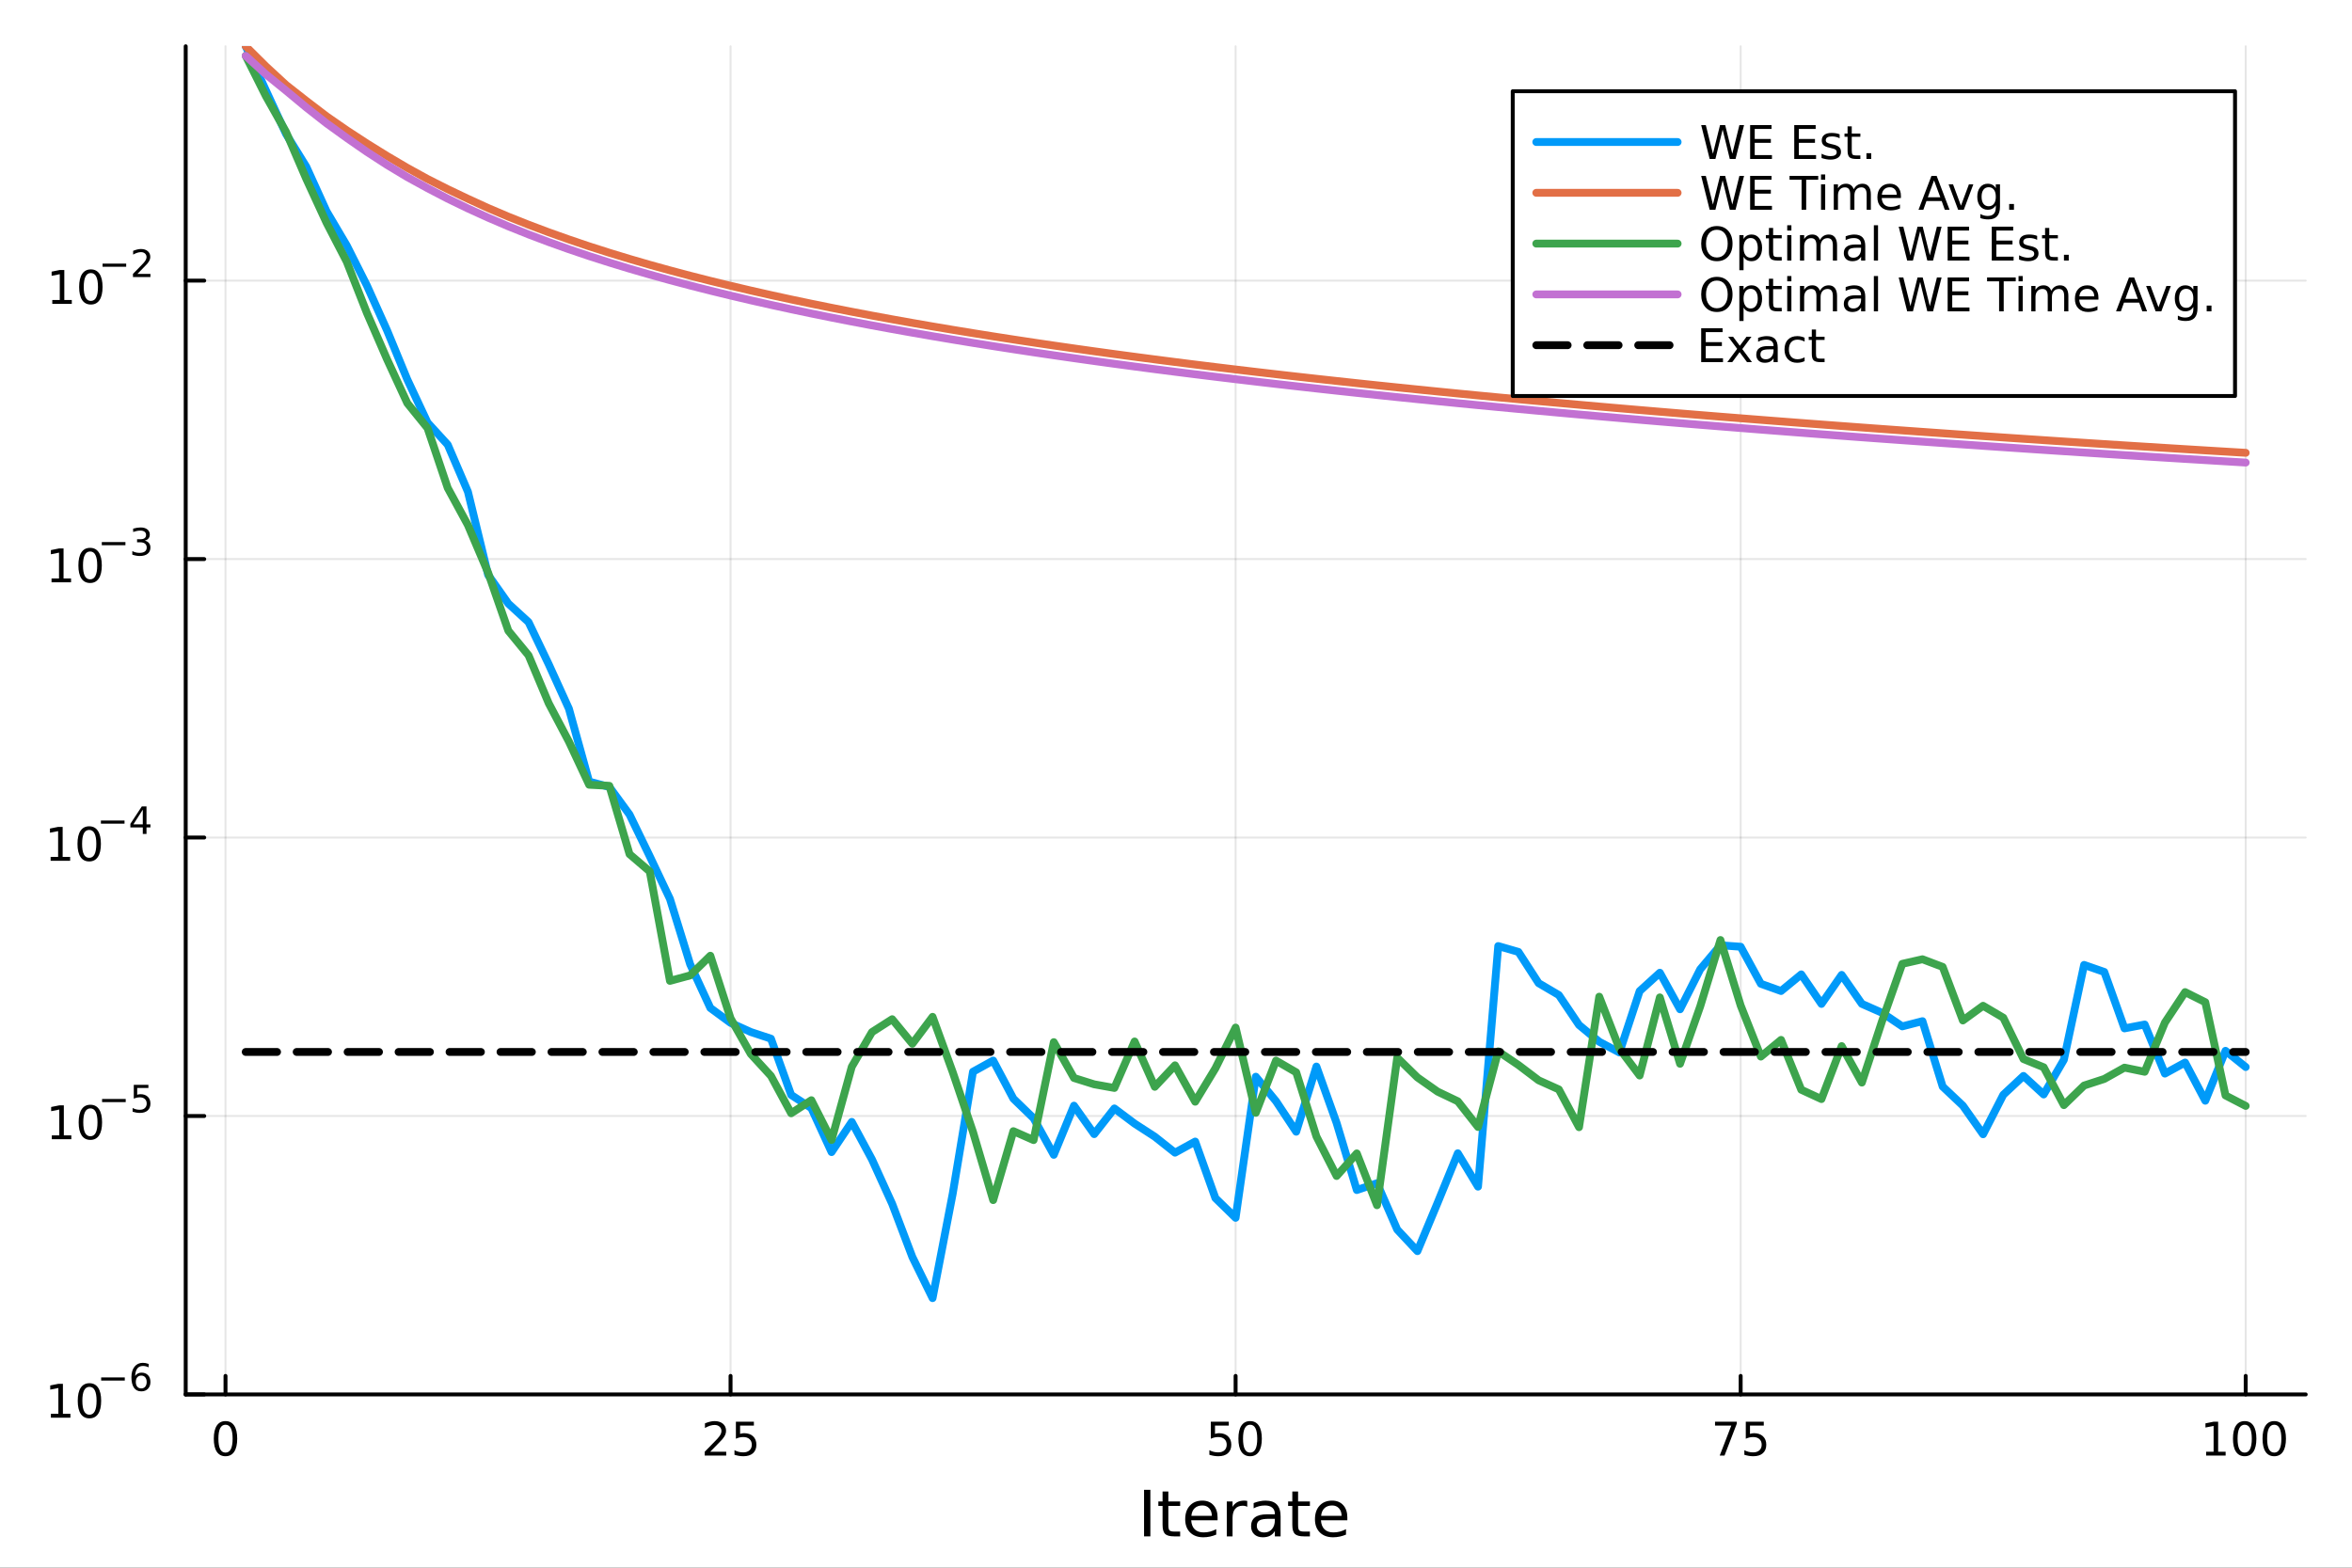 <?xml version="1.0" encoding="utf-8"?>
<svg xmlns="http://www.w3.org/2000/svg" xmlns:xlink="http://www.w3.org/1999/xlink" width="600" height="400" viewBox="0 0 2400 1600">
<rect x="0" y="0" width="2400" height="1600" fill="#333333" stroke="none"/>
<defs>
  <clipPath id="clip140">
    <rect x="0" y="0" width="2400" height="1600"/>
  </clipPath>
</defs>
<path clip-path="url(#clip140)" d="M0 1600 L2400 1600 L2400 0 L0 0  Z" fill="#ffffff" fill-rule="evenodd" fill-opacity="1"/>
<defs>
  <clipPath id="clip141">
    <rect x="480" y="0" width="1681" height="1600"/>
  </clipPath>
</defs>
<path clip-path="url(#clip140)" d="M189.496 1423.18 L2352.76 1423.18 L2352.76 47.244 L189.496 47.244  Z" fill="#ffffff" fill-rule="evenodd" fill-opacity="1"/>
<defs>
  <clipPath id="clip142">
    <rect x="189" y="47" width="2164" height="1377"/>
  </clipPath>
</defs>
<polyline clip-path="url(#clip142)" style="stroke:#000000; stroke-linecap:round; stroke-linejoin:round; stroke-width:2; stroke-opacity:0.1; fill:none" points="230.106,1423.18 230.106,47.244 "/>
<polyline clip-path="url(#clip142)" style="stroke:#000000; stroke-linecap:round; stroke-linejoin:round; stroke-width:2; stroke-opacity:0.1; fill:none" points="745.462,1423.18 745.462,47.244 "/>
<polyline clip-path="url(#clip142)" style="stroke:#000000; stroke-linecap:round; stroke-linejoin:round; stroke-width:2; stroke-opacity:0.1; fill:none" points="1260.82,1423.18 1260.82,47.244 "/>
<polyline clip-path="url(#clip142)" style="stroke:#000000; stroke-linecap:round; stroke-linejoin:round; stroke-width:2; stroke-opacity:0.1; fill:none" points="1776.18,1423.18 1776.18,47.244 "/>
<polyline clip-path="url(#clip142)" style="stroke:#000000; stroke-linecap:round; stroke-linejoin:round; stroke-width:2; stroke-opacity:0.1; fill:none" points="2291.53,1423.18 2291.53,47.244 "/>
<polyline clip-path="url(#clip140)" style="stroke:#000000; stroke-linecap:round; stroke-linejoin:round; stroke-width:4; stroke-opacity:1; fill:none" points="189.496,1423.18 2352.76,1423.18 "/>
<polyline clip-path="url(#clip140)" style="stroke:#000000; stroke-linecap:round; stroke-linejoin:round; stroke-width:4; stroke-opacity:1; fill:none" points="230.106,1423.18 230.106,1404.28 "/>
<polyline clip-path="url(#clip140)" style="stroke:#000000; stroke-linecap:round; stroke-linejoin:round; stroke-width:4; stroke-opacity:1; fill:none" points="745.462,1423.18 745.462,1404.28 "/>
<polyline clip-path="url(#clip140)" style="stroke:#000000; stroke-linecap:round; stroke-linejoin:round; stroke-width:4; stroke-opacity:1; fill:none" points="1260.82,1423.18 1260.82,1404.28 "/>
<polyline clip-path="url(#clip140)" style="stroke:#000000; stroke-linecap:round; stroke-linejoin:round; stroke-width:4; stroke-opacity:1; fill:none" points="1776.18,1423.18 1776.18,1404.28 "/>
<polyline clip-path="url(#clip140)" style="stroke:#000000; stroke-linecap:round; stroke-linejoin:round; stroke-width:4; stroke-opacity:1; fill:none" points="2291.53,1423.18 2291.53,1404.28 "/>
<path clip-path="url(#clip140)" d="M230.106 1454.1 Q226.495 1454.1 224.666 1457.66 Q222.861 1461.2 222.861 1468.33 Q222.861 1475.44 224.666 1479.01 Q226.495 1482.55 230.106 1482.55 Q233.74 1482.55 235.546 1479.01 Q237.374 1475.44 237.374 1468.33 Q237.374 1461.2 235.546 1457.66 Q233.74 1454.1 230.106 1454.1 M230.106 1450.39 Q235.916 1450.39 238.972 1455 Q242.05 1459.58 242.05 1468.33 Q242.05 1477.06 238.972 1481.67 Q235.916 1486.25 230.106 1486.25 Q224.296 1486.25 221.217 1481.67 Q218.162 1477.06 218.162 1468.33 Q218.162 1459.58 221.217 1455 Q224.296 1450.39 230.106 1450.39 Z" fill="#000000" fill-rule="nonzero" fill-opacity="1" /><path clip-path="url(#clip140)" d="M724.733 1481.64 L741.053 1481.64 L741.053 1485.58 L719.108 1485.58 L719.108 1481.64 Q721.77 1478.89 726.354 1474.26 Q730.96 1469.61 732.141 1468.27 Q734.386 1465.74 735.266 1464.01 Q736.168 1462.25 736.168 1460.56 Q736.168 1457.8 734.224 1456.07 Q732.303 1454.33 729.201 1454.33 Q727.002 1454.33 724.548 1455.09 Q722.118 1455.86 719.34 1457.41 L719.34 1452.69 Q722.164 1451.55 724.618 1450.97 Q727.071 1450.39 729.108 1450.39 Q734.479 1450.39 737.673 1453.08 Q740.868 1455.77 740.868 1460.26 Q740.868 1462.39 740.057 1464.31 Q739.27 1466.2 737.164 1468.8 Q736.585 1469.47 733.483 1472.69 Q730.381 1475.88 724.733 1481.64 Z" fill="#000000" fill-rule="nonzero" fill-opacity="1" /><path clip-path="url(#clip140)" d="M750.914 1451.02 L769.27 1451.02 L769.27 1454.96 L755.196 1454.96 L755.196 1463.43 Q756.215 1463.08 757.233 1462.92 Q758.252 1462.73 759.27 1462.73 Q765.057 1462.73 768.437 1465.9 Q771.816 1469.08 771.816 1474.49 Q771.816 1480.07 768.344 1483.17 Q764.872 1486.25 758.553 1486.25 Q756.377 1486.25 754.108 1485.88 Q751.863 1485.51 749.455 1484.77 L749.455 1480.07 Q751.539 1481.2 753.761 1481.76 Q755.983 1482.32 758.46 1482.32 Q762.465 1482.32 764.803 1480.21 Q767.141 1478.1 767.141 1474.49 Q767.141 1470.88 764.803 1468.77 Q762.465 1466.67 758.46 1466.67 Q756.585 1466.67 754.71 1467.08 Q752.858 1467.5 750.914 1468.38 L750.914 1451.02 Z" fill="#000000" fill-rule="nonzero" fill-opacity="1" /><path clip-path="url(#clip140)" d="M1235.52 1451.02 L1253.87 1451.02 L1253.87 1454.96 L1239.8 1454.96 L1239.8 1463.43 Q1240.82 1463.08 1241.84 1462.92 Q1242.86 1462.73 1243.87 1462.73 Q1249.66 1462.73 1253.04 1465.9 Q1256.42 1469.08 1256.42 1474.49 Q1256.42 1480.07 1252.95 1483.17 Q1249.48 1486.25 1243.16 1486.25 Q1240.98 1486.25 1238.71 1485.88 Q1236.47 1485.51 1234.06 1484.77 L1234.06 1480.07 Q1236.14 1481.2 1238.37 1481.76 Q1240.59 1482.32 1243.06 1482.32 Q1247.07 1482.32 1249.41 1480.21 Q1251.74 1478.1 1251.74 1474.49 Q1251.74 1470.88 1249.41 1468.77 Q1247.07 1466.67 1243.06 1466.67 Q1241.19 1466.67 1239.31 1467.08 Q1237.46 1467.5 1235.52 1468.38 L1235.52 1451.02 Z" fill="#000000" fill-rule="nonzero" fill-opacity="1" /><path clip-path="url(#clip140)" d="M1275.63 1454.1 Q1272.02 1454.1 1270.19 1457.66 Q1268.39 1461.2 1268.39 1468.33 Q1268.39 1475.44 1270.19 1479.01 Q1272.02 1482.55 1275.63 1482.55 Q1279.27 1482.55 1281.07 1479.01 Q1282.9 1475.44 1282.9 1468.33 Q1282.9 1461.2 1281.07 1457.66 Q1279.27 1454.1 1275.63 1454.1 M1275.63 1450.39 Q1281.44 1450.39 1284.5 1455 Q1287.58 1459.58 1287.58 1468.33 Q1287.58 1477.06 1284.5 1481.67 Q1281.44 1486.25 1275.63 1486.25 Q1269.82 1486.25 1266.74 1481.67 Q1263.69 1477.06 1263.69 1468.33 Q1263.69 1459.58 1266.74 1455 Q1269.82 1450.39 1275.63 1450.39 Z" fill="#000000" fill-rule="nonzero" fill-opacity="1" /><path clip-path="url(#clip140)" d="M1750.03 1451.02 L1772.25 1451.02 L1772.25 1453.01 L1759.71 1485.58 L1754.82 1485.58 L1766.63 1454.96 L1750.03 1454.96 L1750.03 1451.02 Z" fill="#000000" fill-rule="nonzero" fill-opacity="1" /><path clip-path="url(#clip140)" d="M1781.42 1451.02 L1799.77 1451.02 L1799.77 1454.96 L1785.7 1454.96 L1785.7 1463.43 Q1786.72 1463.08 1787.74 1462.92 Q1788.76 1462.73 1789.77 1462.73 Q1795.56 1462.73 1798.94 1465.9 Q1802.32 1469.08 1802.32 1474.49 Q1802.32 1480.07 1798.85 1483.17 Q1795.38 1486.25 1789.06 1486.25 Q1786.88 1486.25 1784.61 1485.88 Q1782.37 1485.51 1779.96 1484.77 L1779.96 1480.07 Q1782.04 1481.2 1784.27 1481.76 Q1786.49 1482.32 1788.96 1482.32 Q1792.97 1482.32 1795.31 1480.21 Q1797.64 1478.1 1797.64 1474.49 Q1797.64 1470.88 1795.31 1468.77 Q1792.97 1466.67 1788.96 1466.67 Q1787.09 1466.67 1785.21 1467.08 Q1783.36 1467.5 1781.42 1468.38 L1781.42 1451.02 Z" fill="#000000" fill-rule="nonzero" fill-opacity="1" /><path clip-path="url(#clip140)" d="M2251.14 1481.64 L2258.78 1481.64 L2258.78 1455.28 L2250.47 1456.95 L2250.47 1452.69 L2258.73 1451.02 L2263.41 1451.02 L2263.41 1481.64 L2271.05 1481.64 L2271.05 1485.58 L2251.14 1485.58 L2251.14 1481.64 Z" fill="#000000" fill-rule="nonzero" fill-opacity="1" /><path clip-path="url(#clip140)" d="M2290.49 1454.1 Q2286.88 1454.1 2285.05 1457.66 Q2283.24 1461.2 2283.24 1468.33 Q2283.24 1475.44 2285.05 1479.01 Q2286.88 1482.55 2290.49 1482.55 Q2294.12 1482.55 2295.93 1479.01 Q2297.76 1475.44 2297.76 1468.33 Q2297.76 1461.2 2295.93 1457.66 Q2294.12 1454.1 2290.49 1454.1 M2290.49 1450.39 Q2296.3 1450.39 2299.36 1455 Q2302.43 1459.58 2302.43 1468.33 Q2302.43 1477.06 2299.36 1481.67 Q2296.3 1486.25 2290.49 1486.25 Q2284.68 1486.25 2281.6 1481.67 Q2278.55 1477.06 2278.55 1468.33 Q2278.55 1459.58 2281.6 1455 Q2284.68 1450.39 2290.49 1450.39 Z" fill="#000000" fill-rule="nonzero" fill-opacity="1" /><path clip-path="url(#clip140)" d="M2320.65 1454.1 Q2317.04 1454.1 2315.21 1457.66 Q2313.41 1461.2 2313.41 1468.33 Q2313.41 1475.44 2315.21 1479.01 Q2317.04 1482.55 2320.65 1482.55 Q2324.29 1482.55 2326.09 1479.01 Q2327.92 1475.44 2327.92 1468.33 Q2327.92 1461.2 2326.09 1457.66 Q2324.29 1454.1 2320.65 1454.1 M2320.65 1450.39 Q2326.46 1450.39 2329.52 1455 Q2332.6 1459.58 2332.6 1468.33 Q2332.6 1477.06 2329.52 1481.67 Q2326.46 1486.25 2320.65 1486.25 Q2314.84 1486.25 2311.76 1481.67 Q2308.71 1477.06 2308.71 1468.33 Q2308.71 1459.58 2311.76 1455 Q2314.84 1450.39 2320.65 1450.39 Z" fill="#000000" fill-rule="nonzero" fill-opacity="1" /><path clip-path="url(#clip140)" d="M1167.41 1520.52 L1173.84 1520.52 L1173.84 1568.04 L1167.41 1568.04 L1167.41 1520.52 Z" fill="#000000" fill-rule="nonzero" fill-opacity="1" /><path clip-path="url(#clip140)" d="M1192.18 1522.27 L1192.18 1532.4 L1204.24 1532.4 L1204.24 1536.95 L1192.18 1536.95 L1192.18 1556.3 Q1192.18 1560.66 1193.35 1561.9 Q1194.56 1563.14 1198.22 1563.14 L1204.24 1563.14 L1204.24 1568.04 L1198.22 1568.04 Q1191.44 1568.04 1188.87 1565.53 Q1186.29 1562.98 1186.29 1556.3 L1186.29 1536.95 L1181.99 1536.95 L1181.99 1532.4 L1186.29 1532.4 L1186.29 1522.27 L1192.18 1522.27 Z" fill="#000000" fill-rule="nonzero" fill-opacity="1" /><path clip-path="url(#clip140)" d="M1242.43 1548.76 L1242.43 1551.62 L1215.51 1551.62 Q1215.89 1557.67 1219.13 1560.85 Q1222.41 1564 1228.24 1564 Q1231.61 1564 1234.76 1563.17 Q1237.94 1562.35 1241.06 1560.69 L1241.06 1566.23 Q1237.91 1567.57 1234.6 1568.27 Q1231.29 1568.97 1227.89 1568.97 Q1219.36 1568.97 1214.36 1564 Q1209.39 1559.04 1209.39 1550.57 Q1209.39 1541.82 1214.11 1536.69 Q1218.85 1531.54 1226.87 1531.54 Q1234.06 1531.54 1238.23 1536.18 Q1242.43 1540.8 1242.43 1548.76 M1236.58 1547.04 Q1236.51 1542.23 1233.87 1539.37 Q1231.26 1536.5 1226.93 1536.5 Q1222.03 1536.5 1219.07 1539.27 Q1216.14 1542.04 1215.7 1547.07 L1236.58 1547.04 Z" fill="#000000" fill-rule="nonzero" fill-opacity="1" /><path clip-path="url(#clip140)" d="M1272.7 1537.87 Q1271.71 1537.3 1270.54 1537.04 Q1269.39 1536.76 1267.99 1536.76 Q1263.03 1536.76 1260.35 1540 Q1257.71 1543.22 1257.71 1549.27 L1257.71 1568.04 L1251.82 1568.04 L1251.82 1532.4 L1257.71 1532.4 L1257.71 1537.93 Q1259.56 1534.69 1262.52 1533.13 Q1265.48 1531.54 1269.71 1531.54 Q1270.31 1531.54 1271.05 1531.63 Q1271.78 1531.7 1272.67 1531.85 L1272.7 1537.87 Z" fill="#000000" fill-rule="nonzero" fill-opacity="1" /><path clip-path="url(#clip140)" d="M1295.05 1550.12 Q1287.95 1550.12 1285.21 1551.75 Q1282.47 1553.37 1282.47 1557.29 Q1282.47 1560.4 1284.51 1562.25 Q1286.58 1564.07 1290.11 1564.07 Q1294.98 1564.07 1297.91 1560.63 Q1300.87 1557.16 1300.87 1551.43 L1300.87 1550.12 L1295.05 1550.12 M1306.73 1547.71 L1306.73 1568.04 L1300.87 1568.04 L1300.87 1562.63 Q1298.86 1565.88 1295.87 1567.44 Q1292.88 1568.97 1288.55 1568.97 Q1283.08 1568.97 1279.83 1565.91 Q1276.62 1562.82 1276.62 1557.67 Q1276.62 1551.65 1280.63 1548.6 Q1284.67 1545.54 1292.66 1545.54 L1300.87 1545.54 L1300.87 1544.97 Q1300.87 1540.93 1298.2 1538.73 Q1295.55 1536.5 1290.75 1536.5 Q1287.69 1536.5 1284.8 1537.23 Q1281.9 1537.97 1279.23 1539.43 L1279.23 1534.02 Q1282.44 1532.78 1285.46 1532.17 Q1288.49 1531.54 1291.35 1531.54 Q1299.09 1531.54 1302.91 1535.55 Q1306.73 1539.56 1306.73 1547.71 Z" fill="#000000" fill-rule="nonzero" fill-opacity="1" /><path clip-path="url(#clip140)" d="M1324.58 1522.27 L1324.58 1532.4 L1336.64 1532.4 L1336.64 1536.95 L1324.58 1536.95 L1324.58 1556.3 Q1324.58 1560.66 1325.76 1561.9 Q1326.97 1563.14 1330.63 1563.14 L1336.64 1563.14 L1336.64 1568.04 L1330.63 1568.04 Q1323.85 1568.04 1321.27 1565.53 Q1318.69 1562.98 1318.69 1556.3 L1318.69 1536.95 L1314.4 1536.95 L1314.4 1532.4 L1318.69 1532.4 L1318.69 1522.27 L1324.58 1522.27 Z" fill="#000000" fill-rule="nonzero" fill-opacity="1" /><path clip-path="url(#clip140)" d="M1374.84 1548.76 L1374.84 1551.62 L1347.91 1551.62 Q1348.29 1557.67 1351.54 1560.85 Q1354.82 1564 1360.64 1564 Q1364.02 1564 1367.17 1563.17 Q1370.35 1562.35 1373.47 1560.69 L1373.47 1566.23 Q1370.32 1567.57 1367.01 1568.27 Q1363.7 1568.97 1360.29 1568.97 Q1351.76 1568.97 1346.77 1564 Q1341.8 1559.04 1341.8 1550.57 Q1341.8 1541.82 1346.51 1536.69 Q1351.25 1531.54 1359.28 1531.54 Q1366.47 1531.54 1370.64 1536.18 Q1374.84 1540.8 1374.84 1548.76 M1368.98 1547.04 Q1368.92 1542.23 1366.28 1539.37 Q1363.67 1536.5 1359.34 1536.5 Q1354.44 1536.5 1351.48 1539.27 Q1348.55 1542.04 1348.1 1547.07 L1368.98 1547.04 Z" fill="#000000" fill-rule="nonzero" fill-opacity="1" /><polyline clip-path="url(#clip142)" style="stroke:#000000; stroke-linecap:round; stroke-linejoin:round; stroke-width:2; stroke-opacity:0.1; fill:none" points="189.496,1423.18 2352.76,1423.18 "/>
<polyline clip-path="url(#clip142)" style="stroke:#000000; stroke-linecap:round; stroke-linejoin:round; stroke-width:2; stroke-opacity:0.1; fill:none" points="189.496,1138.99 2352.76,1138.99 "/>
<polyline clip-path="url(#clip142)" style="stroke:#000000; stroke-linecap:round; stroke-linejoin:round; stroke-width:2; stroke-opacity:0.1; fill:none" points="189.496,854.795 2352.76,854.795 "/>
<polyline clip-path="url(#clip142)" style="stroke:#000000; stroke-linecap:round; stroke-linejoin:round; stroke-width:2; stroke-opacity:0.1; fill:none" points="189.496,570.602 2352.76,570.602 "/>
<polyline clip-path="url(#clip142)" style="stroke:#000000; stroke-linecap:round; stroke-linejoin:round; stroke-width:2; stroke-opacity:0.1; fill:none" points="189.496,286.41 2352.76,286.41 "/>
<polyline clip-path="url(#clip140)" style="stroke:#000000; stroke-linecap:round; stroke-linejoin:round; stroke-width:4; stroke-opacity:1; fill:none" points="189.496,1423.18 189.496,47.244 "/>
<polyline clip-path="url(#clip140)" style="stroke:#000000; stroke-linecap:round; stroke-linejoin:round; stroke-width:4; stroke-opacity:1; fill:none" points="189.496,1423.18 208.394,1423.18 "/>
<polyline clip-path="url(#clip140)" style="stroke:#000000; stroke-linecap:round; stroke-linejoin:round; stroke-width:4; stroke-opacity:1; fill:none" points="189.496,1138.99 208.394,1138.99 "/>
<polyline clip-path="url(#clip140)" style="stroke:#000000; stroke-linecap:round; stroke-linejoin:round; stroke-width:4; stroke-opacity:1; fill:none" points="189.496,854.795 208.394,854.795 "/>
<polyline clip-path="url(#clip140)" style="stroke:#000000; stroke-linecap:round; stroke-linejoin:round; stroke-width:4; stroke-opacity:1; fill:none" points="189.496,570.602 208.394,570.602 "/>
<polyline clip-path="url(#clip140)" style="stroke:#000000; stroke-linecap:round; stroke-linejoin:round; stroke-width:4; stroke-opacity:1; fill:none" points="189.496,286.41 208.394,286.41 "/>
<path clip-path="url(#clip140)" d="M51.927 1442.97 L59.566 1442.97 L59.566 1416.61 L51.255 1418.27 L51.255 1414.01 L59.519 1412.35 L64.195 1412.35 L64.195 1442.97 L71.834 1442.97 L71.834 1446.91 L51.927 1446.91 L51.927 1442.97 Z" fill="#000000" fill-rule="nonzero" fill-opacity="1" /><path clip-path="url(#clip140)" d="M91.278 1415.43 Q87.667 1415.43 85.839 1418.99 Q84.033 1422.53 84.033 1429.66 Q84.033 1436.77 85.839 1440.33 Q87.667 1443.88 91.278 1443.88 Q94.913 1443.88 96.718 1440.33 Q98.547 1436.77 98.547 1429.66 Q98.547 1422.53 96.718 1418.99 Q94.913 1415.43 91.278 1415.43 M91.278 1411.72 Q97.088 1411.72 100.144 1416.33 Q103.223 1420.91 103.223 1429.66 Q103.223 1438.39 100.144 1443 Q97.088 1447.58 91.278 1447.58 Q85.468 1447.58 82.389 1443 Q79.334 1438.39 79.334 1429.66 Q79.334 1420.91 82.389 1416.33 Q85.468 1411.72 91.278 1411.72 Z" fill="#000000" fill-rule="nonzero" fill-opacity="1" /><path clip-path="url(#clip140)" d="M103.223 1405.82 L127.334 1405.82 L127.334 1409.02 L103.223 1409.02 L103.223 1405.82 Z" fill="#000000" fill-rule="nonzero" fill-opacity="1" /><path clip-path="url(#clip140)" d="M144.13 1403.94 Q141.572 1403.94 140.067 1405.69 Q138.581 1407.44 138.581 1410.49 Q138.581 1413.52 140.067 1415.28 Q141.572 1417.03 144.13 1417.03 Q146.688 1417.03 148.173 1415.28 Q149.678 1413.52 149.678 1410.49 Q149.678 1407.44 148.173 1405.69 Q146.688 1403.94 144.13 1403.94 M151.672 1392.04 L151.672 1395.5 Q150.242 1394.82 148.775 1394.46 Q147.327 1394.11 145.898 1394.11 Q142.136 1394.11 140.142 1396.65 Q138.168 1399.18 137.885 1404.32 Q138.995 1402.68 140.669 1401.82 Q142.343 1400.93 144.355 1400.93 Q148.587 1400.93 151.032 1403.51 Q153.496 1406.07 153.496 1410.49 Q153.496 1414.81 150.938 1417.43 Q148.38 1420.04 144.13 1420.04 Q139.258 1420.04 136.682 1416.32 Q134.105 1412.58 134.105 1405.49 Q134.105 1398.83 137.265 1394.88 Q140.425 1390.91 145.747 1390.91 Q147.177 1390.91 148.625 1391.19 Q150.092 1391.47 151.672 1392.04 Z" fill="#000000" fill-rule="nonzero" fill-opacity="1" /><path clip-path="url(#clip140)" d="M52.867 1158.78 L60.506 1158.78 L60.506 1132.41 L52.196 1134.08 L52.196 1129.82 L60.46 1128.15 L65.136 1128.15 L65.136 1158.78 L72.774 1158.78 L72.774 1162.71 L52.867 1162.71 L52.867 1158.78 Z" fill="#000000" fill-rule="nonzero" fill-opacity="1" /><path clip-path="url(#clip140)" d="M92.219 1131.23 Q88.608 1131.23 86.779 1134.8 Q84.973 1138.34 84.973 1145.47 Q84.973 1152.58 86.779 1156.14 Q88.608 1159.68 92.219 1159.68 Q95.853 1159.68 97.659 1156.14 Q99.487 1152.58 99.487 1145.47 Q99.487 1138.34 97.659 1134.8 Q95.853 1131.23 92.219 1131.23 M92.219 1127.53 Q98.029 1127.53 101.084 1132.14 Q104.163 1136.72 104.163 1145.47 Q104.163 1154.2 101.084 1158.8 Q98.029 1163.39 92.219 1163.39 Q86.409 1163.39 83.33 1158.8 Q80.274 1154.2 80.274 1145.47 Q80.274 1136.72 83.33 1132.14 Q86.409 1127.53 92.219 1127.53 Z" fill="#000000" fill-rule="nonzero" fill-opacity="1" /><path clip-path="url(#clip140)" d="M104.163 1121.63 L128.275 1121.63 L128.275 1124.83 L104.163 1124.83 L104.163 1121.63 Z" fill="#000000" fill-rule="nonzero" fill-opacity="1" /><path clip-path="url(#clip140)" d="M136.513 1107.22 L151.427 1107.22 L151.427 1110.42 L139.992 1110.42 L139.992 1117.31 Q140.819 1117.02 141.647 1116.89 Q142.475 1116.74 143.302 1116.74 Q148.004 1116.74 150.75 1119.32 Q153.496 1121.89 153.496 1126.3 Q153.496 1130.83 150.675 1133.35 Q147.854 1135.85 142.719 1135.85 Q140.951 1135.85 139.108 1135.55 Q137.284 1135.25 135.328 1134.65 L135.328 1130.83 Q137.02 1131.75 138.826 1132.2 Q140.631 1132.65 142.644 1132.65 Q145.898 1132.65 147.797 1130.94 Q149.697 1129.23 149.697 1126.3 Q149.697 1123.36 147.797 1121.65 Q145.898 1119.94 142.644 1119.94 Q141.12 1119.94 139.597 1120.28 Q138.092 1120.62 136.513 1121.33 L136.513 1107.22 Z" fill="#000000" fill-rule="nonzero" fill-opacity="1" /><path clip-path="url(#clip140)" d="M51.663 874.587 L59.302 874.587 L59.302 848.222 L50.992 849.888 L50.992 845.629 L59.256 843.962 L63.932 843.962 L63.932 874.587 L71.571 874.587 L71.571 878.522 L51.663 878.522 L51.663 874.587 Z" fill="#000000" fill-rule="nonzero" fill-opacity="1" /><path clip-path="url(#clip140)" d="M91.015 847.041 Q87.404 847.041 85.575 850.606 Q83.77 854.148 83.77 861.277 Q83.77 868.384 85.575 871.948 Q87.404 875.49 91.015 875.49 Q94.649 875.49 96.455 871.948 Q98.284 868.384 98.284 861.277 Q98.284 854.148 96.455 850.606 Q94.649 847.041 91.015 847.041 M91.015 843.337 Q96.825 843.337 99.881 847.944 Q102.959 852.527 102.959 861.277 Q102.959 870.004 99.881 874.61 Q96.825 879.194 91.015 879.194 Q85.205 879.194 82.126 874.61 Q79.071 870.004 79.071 861.277 Q79.071 852.527 82.126 847.944 Q85.205 843.337 91.015 843.337 Z" fill="#000000" fill-rule="nonzero" fill-opacity="1" /><path clip-path="url(#clip140)" d="M102.959 837.439 L127.071 837.439 L127.071 840.636 L102.959 840.636 L102.959 837.439 Z" fill="#000000" fill-rule="nonzero" fill-opacity="1" /><path clip-path="url(#clip140)" d="M145.71 826.342 L136.118 841.332 L145.71 841.332 L145.71 826.342 M144.713 823.032 L149.49 823.032 L149.49 841.332 L153.496 841.332 L153.496 844.492 L149.49 844.492 L149.49 851.112 L145.71 851.112 L145.71 844.492 L133.033 844.492 L133.033 840.824 L144.713 823.032 Z" fill="#000000" fill-rule="nonzero" fill-opacity="1" /><path clip-path="url(#clip140)" d="M52.585 590.395 L60.224 590.395 L60.224 564.029 L51.914 565.696 L51.914 561.437 L60.178 559.77 L64.853 559.77 L64.853 590.395 L72.492 590.395 L72.492 594.33 L52.585 594.33 L52.585 590.395 Z" fill="#000000" fill-rule="nonzero" fill-opacity="1" /><path clip-path="url(#clip140)" d="M91.937 562.849 Q88.326 562.849 86.497 566.413 Q84.691 569.955 84.691 577.085 Q84.691 584.191 86.497 587.756 Q88.326 591.298 91.937 591.298 Q95.571 591.298 97.376 587.756 Q99.205 584.191 99.205 577.085 Q99.205 569.955 97.376 566.413 Q95.571 562.849 91.937 562.849 M91.937 559.145 Q97.747 559.145 100.802 563.751 Q103.881 568.335 103.881 577.085 Q103.881 585.811 100.802 590.418 Q97.747 595.001 91.937 595.001 Q86.126 595.001 83.048 590.418 Q79.992 585.811 79.992 577.085 Q79.992 568.335 83.048 563.751 Q86.126 559.145 91.937 559.145 Z" fill="#000000" fill-rule="nonzero" fill-opacity="1" /><path clip-path="url(#clip140)" d="M103.881 553.246 L127.993 553.246 L127.993 556.444 L103.881 556.444 L103.881 553.246 Z" fill="#000000" fill-rule="nonzero" fill-opacity="1" /><path clip-path="url(#clip140)" d="M147.703 551.779 Q150.43 552.362 151.954 554.205 Q153.496 556.049 153.496 558.757 Q153.496 562.913 150.637 565.189 Q147.778 567.465 142.512 567.465 Q140.744 567.465 138.863 567.108 Q137.002 566.769 135.008 566.073 L135.008 562.406 Q136.588 563.327 138.469 563.797 Q140.349 564.268 142.399 564.268 Q145.973 564.268 147.835 562.857 Q149.716 561.446 149.716 558.757 Q149.716 556.274 147.966 554.883 Q146.236 553.472 143.133 553.472 L139.86 553.472 L139.86 550.35 L143.283 550.35 Q146.086 550.35 147.571 549.24 Q149.057 548.112 149.057 546.005 Q149.057 543.842 147.515 542.695 Q145.992 541.529 143.133 541.529 Q141.572 541.529 139.785 541.868 Q137.998 542.206 135.854 542.921 L135.854 539.535 Q138.017 538.934 139.898 538.633 Q141.797 538.332 143.471 538.332 Q147.797 538.332 150.317 540.307 Q152.838 542.263 152.838 545.61 Q152.838 547.942 151.502 549.56 Q150.167 551.159 147.703 551.779 Z" fill="#000000" fill-rule="nonzero" fill-opacity="1" /><path clip-path="url(#clip140)" d="M53.356 306.202 L60.995 306.202 L60.995 279.837 L52.685 281.503 L52.685 277.244 L60.949 275.577 L65.625 275.577 L65.625 306.202 L73.263 306.202 L73.263 310.137 L53.356 310.137 L53.356 306.202 Z" fill="#000000" fill-rule="nonzero" fill-opacity="1" /><path clip-path="url(#clip140)" d="M92.708 278.656 Q89.097 278.656 87.268 282.221 Q85.462 285.763 85.462 292.892 Q85.462 299.999 87.268 303.563 Q89.097 307.105 92.708 307.105 Q96.342 307.105 98.147 303.563 Q99.976 299.999 99.976 292.892 Q99.976 285.763 98.147 282.221 Q96.342 278.656 92.708 278.656 M92.708 274.952 Q98.518 274.952 101.573 279.559 Q104.652 284.142 104.652 292.892 Q104.652 301.619 101.573 306.225 Q98.518 310.809 92.708 310.809 Q86.898 310.809 83.819 306.225 Q80.763 301.619 80.763 292.892 Q80.763 284.142 83.819 279.559 Q86.898 274.952 92.708 274.952 Z" fill="#000000" fill-rule="nonzero" fill-opacity="1" /><path clip-path="url(#clip140)" d="M104.652 269.054 L128.764 269.054 L128.764 272.251 L104.652 272.251 L104.652 269.054 Z" fill="#000000" fill-rule="nonzero" fill-opacity="1" /><path clip-path="url(#clip140)" d="M140.236 279.53 L153.496 279.53 L153.496 282.727 L135.666 282.727 L135.666 279.53 Q137.829 277.292 141.553 273.53 Q145.296 269.75 146.255 268.659 Q148.079 266.609 148.794 265.198 Q149.527 263.769 149.527 262.396 Q149.527 260.158 147.948 258.747 Q146.387 257.337 143.866 257.337 Q142.08 257.337 140.086 257.957 Q138.111 258.578 135.854 259.838 L135.854 256.001 Q138.149 255.08 140.142 254.609 Q142.136 254.139 143.791 254.139 Q148.155 254.139 150.75 256.321 Q153.345 258.503 153.345 262.151 Q153.345 263.882 152.687 265.443 Q152.048 266.985 150.336 269.091 Q149.866 269.637 147.346 272.251 Q144.826 274.847 140.236 279.53 Z" fill="#000000" fill-rule="nonzero" fill-opacity="1" /><polyline clip-path="url(#clip142)" style="stroke:#009af9; stroke-linecap:round; stroke-linejoin:round; stroke-width:8; stroke-opacity:1; fill:none" points="250.72,47.244 271.335,92.321 291.949,136.794 312.563,170.197 333.177,215.604 353.792,250.52 374.406,291.451 395.02,337.329 415.634,387.372 436.249,431.309 456.863,453.857 477.477,501.897 498.091,586.772 518.706,616.047 539.32,634.926 559.934,678.007 580.548,723.387 601.163,797.72 621.777,803.147 642.391,831.368 663.005,873.901 683.62,917.419 704.234,984.15 724.848,1028.75 745.462,1043.92 766.077,1053.26 786.691,1060.09 807.305,1117.5 827.919,1130.96 848.534,1175.84 869.148,1145.04 889.762,1183.34 910.376,1228.65 930.991,1282.94 951.605,1324.89 972.219,1217.96 992.833,1093.83 1013.45,1082.41 1034.06,1121.3 1054.68,1141.27 1075.29,1178.64 1095.9,1128.45 1116.52,1157.51 1137.13,1131.29 1157.75,1146.75 1178.36,1160.1 1198.98,1176.43 1219.59,1165.09 1240.2,1222.79 1260.82,1242.92 1281.43,1098.9 1302.05,1123.87 1322.66,1155.04 1343.28,1088.52 1363.89,1146.13 1384.5,1214.57 1405.12,1207.6 1425.73,1254.91 1446.35,1276.93 1466.96,1227.54 1487.58,1177.05 1508.19,1211.1 1528.8,965.552 1549.42,971.527 1570.03,1003.42 1590.65,1015.56 1611.26,1046.12 1631.88,1063.21 1652.49,1074.19 1673.1,1011.54 1693.72,992.784 1714.33,1030.1 1734.95,989.247 1755.56,964.761 1776.18,966.25 1796.79,1004.05 1817.4,1011.44 1838.02,994.473 1858.63,1024.61 1879.25,994.984 1899.86,1024.55 1920.47,1033.65 1941.09,1047.53 1961.7,1042.22 1982.32,1108.99 2002.93,1128.43 2023.55,1157.65 2044.16,1117.37 2064.77,1098.1 2085.39,1117.02 2106,1081.63 2126.62,984.808 2147.23,991.974 2167.85,1049.58 2188.46,1045.63 2209.07,1095.73 2229.69,1084.43 2250.3,1123.42 2270.92,1072.48 2291.53,1089.02 "/>
<polyline clip-path="url(#clip142)" style="stroke:#e26f46; stroke-linecap:round; stroke-linejoin:round; stroke-width:8; stroke-opacity:1; fill:none" points="250.72,47.244 271.335,67.736 291.949,86.759 312.563,102.936 333.177,118.675 353.792,132.975 374.406,146.431 395.02,159.214 415.634,171.345 436.249,182.691 456.863,193.091 477.477,202.914 498.091,212.335 518.706,221.122 539.32,229.329 559.934,237.078 580.548,244.411 601.163,251.383 621.777,257.978 642.391,264.247 663.005,270.224 683.62,275.935 704.234,281.403 724.848,286.643 745.462,291.671 766.077,296.501 786.691,301.149 807.305,305.632 827.919,309.957 848.534,314.138 869.148,318.18 889.762,322.095 910.376,325.89 930.991,329.573 951.605,333.15 972.219,336.624 992.833,339.998 1013.45,343.282 1034.06,346.482 1054.68,349.601 1075.29,352.645 1095.9,355.614 1116.52,358.514 1137.13,361.346 1157.75,364.115 1178.36,366.823 1198.98,369.473 1219.59,372.068 1240.2,374.61 1260.82,377.101 1281.43,379.538 1302.05,381.929 1322.66,384.276 1343.28,386.575 1363.89,388.835 1384.5,391.056 1405.12,393.237 1425.73,395.382 1446.35,397.49 1466.96,399.562 1487.58,401.598 1508.19,403.602 1528.8,405.556 1549.42,407.48 1570.03,409.378 1590.65,411.249 1611.26,413.094 1631.88,414.913 1652.49,416.706 1673.1,418.467 1693.72,420.201 1714.33,421.915 1734.95,423.6 1755.56,425.258 1776.18,426.894 1796.79,428.514 1817.4,430.113 1838.02,431.689 1858.63,433.248 1879.25,434.784 1899.86,436.304 1920.47,437.807 1941.09,439.292 1961.7,440.759 1982.32,442.213 2002.93,443.651 2023.55,445.073 2044.16,446.478 2064.77,447.865 2085.39,449.238 2106,450.594 2126.62,451.925 2147.23,453.242 2167.85,454.552 2188.46,455.847 2209.07,457.132 2229.69,458.403 2250.3,459.663 2270.92,460.907 2291.53,462.14 "/>
<polyline clip-path="url(#clip142)" style="stroke:#3da44d; stroke-linecap:round; stroke-linejoin:round; stroke-width:8; stroke-opacity:1; fill:none" points="250.72,56.985 271.335,98.14 291.949,134.776 312.563,182.637 333.177,227.276 353.792,267.094 374.406,319.442 395.02,366.886 415.634,411.482 436.249,436.928 456.863,498.018 477.477,535.954 498.091,584.519 518.706,643.739 539.32,668.833 559.934,717.847 580.548,756.933 601.163,800.928 621.777,802.007 642.391,871.765 663.005,889.39 683.62,1001.1 704.234,995.511 724.848,975.419 745.462,1039.3 766.077,1075.64 786.691,1098.11 807.305,1136.23 827.919,1122.88 848.534,1163.52 869.148,1088.76 889.762,1053.38 910.376,1040.2 930.991,1065.29 951.605,1037.79 972.219,1094.39 992.833,1155.2 1013.45,1224.84 1034.06,1154.48 1054.68,1163.59 1075.29,1063.63 1095.9,1100.2 1116.52,1106.66 1137.13,1110.37 1157.75,1062.95 1178.36,1109.21 1198.98,1087.27 1219.59,1124.43 1240.2,1090.37 1260.82,1048.75 1281.43,1135.76 1302.05,1082.46 1322.66,1094.42 1343.28,1159.87 1363.89,1200.24 1384.5,1177.17 1405.12,1230.08 1425.73,1079.45 1446.35,1099.64 1466.96,1114.12 1487.58,1123.99 1508.19,1150.22 1528.8,1073.02 1549.42,1086.97 1570.03,1102.57 1590.65,1111.87 1611.26,1150.43 1631.88,1017.23 1652.49,1070.31 1673.1,1097.69 1693.72,1017.96 1714.33,1085.71 1734.95,1027.03 1755.56,959.385 1776.18,1026.22 1796.79,1078.36 1817.4,1061.33 1838.02,1112.21 1858.63,1121.73 1879.25,1067.65 1899.86,1104.91 1920.47,1042.2 1941.09,983.705 1961.7,979.025 1982.32,986.834 2002.93,1041.51 2023.55,1026.51 2044.16,1038.68 2064.77,1080.87 2085.39,1089.27 2106,1127.9 2126.62,1107.9 2147.23,1101.18 2167.85,1089.63 2188.46,1093.87 2209.07,1043.7 2229.69,1012.55 2250.3,1022.86 2270.92,1118.03 2291.53,1128.72 "/>
<polyline clip-path="url(#clip142)" style="stroke:#c271d2; stroke-linecap:round; stroke-linejoin:round; stroke-width:8; stroke-opacity:1; fill:none" points="250.72,56.985 271.335,75.855 291.949,92.553 312.563,109.671 333.177,125.852 353.792,140.735 374.406,155.018 395.02,168.37 415.634,180.774 436.249,192.069 456.863,202.802 477.477,212.789 498.091,222.163 518.706,230.998 539.32,239.26 559.934,247.055 580.548,254.414 601.163,261.382 621.777,267.969 642.391,274.251 663.005,280.231 683.62,285.955 704.234,291.424 724.848,296.656 745.462,301.681 766.077,306.513 786.691,311.163 807.305,315.646 827.919,319.971 848.534,324.15 869.148,328.189 889.762,332.096 910.376,335.882 930.991,339.556 951.605,343.121 972.219,346.59 992.833,349.967 1013.45,353.256 1034.06,356.457 1054.68,359.577 1075.29,362.614 1095.9,365.581 1116.52,368.478 1137.13,371.308 1157.75,374.072 1178.36,376.777 1198.98,379.423 1219.59,382.015 1240.2,384.552 1260.82,387.034 1281.43,389.472 1302.05,391.86 1322.66,394.203 1343.28,396.505 1363.89,398.767 1384.5,400.986 1405.12,403.168 1425.73,405.306 1446.35,407.408 1466.96,409.476 1487.58,411.509 1508.19,413.511 1528.8,415.477 1549.42,417.412 1570.03,419.318 1590.65,421.195 1611.26,423.046 1631.88,424.86 1652.49,426.652 1673.1,428.42 1693.72,430.156 1714.33,431.873 1734.95,433.562 1755.56,435.218 1776.18,436.86 1796.79,438.486 1817.4,440.089 1838.02,441.675 1858.63,443.241 1879.25,444.783 1899.86,446.309 1920.47,447.811 1941.09,449.288 1961.7,450.745 1982.32,452.187 2002.93,453.618 2023.55,455.031 2044.16,456.429 2064.77,457.815 2085.39,459.186 2106,460.544 2126.62,461.885 2147.23,463.212 2167.85,464.524 2188.46,465.822 2209.07,467.102 2229.69,468.366 2250.3,469.617 2270.92,470.864 2291.53,472.098 "/>
<polyline clip-path="url(#clip142)" style="stroke:#000000; stroke-linecap:round; stroke-linejoin:round; stroke-width:8; stroke-opacity:1; fill:none" stroke-dasharray="32, 20" points="250.72,1073.64 271.335,1073.64 291.949,1073.64 312.563,1073.64 333.177,1073.64 353.792,1073.64 374.406,1073.64 395.02,1073.64 415.634,1073.64 436.249,1073.64 456.863,1073.64 477.477,1073.64 498.091,1073.64 518.706,1073.64 539.32,1073.64 559.934,1073.64 580.548,1073.64 601.163,1073.64 621.777,1073.64 642.391,1073.64 663.005,1073.64 683.62,1073.64 704.234,1073.64 724.848,1073.64 745.462,1073.64 766.077,1073.64 786.691,1073.64 807.305,1073.64 827.919,1073.64 848.534,1073.64 869.148,1073.64 889.762,1073.64 910.376,1073.64 930.991,1073.64 951.605,1073.64 972.219,1073.64 992.833,1073.64 1013.45,1073.64 1034.06,1073.64 1054.68,1073.64 1075.29,1073.64 1095.9,1073.64 1116.52,1073.64 1137.13,1073.64 1157.75,1073.64 1178.36,1073.64 1198.98,1073.64 1219.59,1073.64 1240.2,1073.64 1260.82,1073.64 1281.43,1073.64 1302.05,1073.64 1322.66,1073.64 1343.28,1073.64 1363.89,1073.64 1384.5,1073.64 1405.12,1073.64 1425.73,1073.64 1446.35,1073.64 1466.96,1073.64 1487.58,1073.64 1508.19,1073.64 1528.8,1073.64 1549.42,1073.64 1570.03,1073.64 1590.65,1073.64 1611.26,1073.64 1631.88,1073.64 1652.49,1073.64 1673.1,1073.64 1693.72,1073.64 1714.33,1073.64 1734.95,1073.64 1755.56,1073.64 1776.18,1073.64 1796.79,1073.64 1817.4,1073.64 1838.02,1073.64 1858.63,1073.64 1879.25,1073.64 1899.86,1073.64 1920.47,1073.64 1941.09,1073.64 1961.7,1073.64 1982.32,1073.64 2002.93,1073.64 2023.55,1073.64 2044.16,1073.64 2064.77,1073.64 2085.39,1073.64 2106,1073.64 2126.62,1073.64 2147.23,1073.64 2167.85,1073.64 2188.46,1073.64 2209.07,1073.64 2229.69,1073.64 2250.3,1073.64 2270.92,1073.64 2291.53,1073.64 "/>
<path clip-path="url(#clip140)" d="M1543.61 404.149 L2280.65 404.149 L2280.65 93.109 L1543.61 93.109  Z" fill="#ffffff" fill-rule="evenodd" fill-opacity="1"/>
<polyline clip-path="url(#clip140)" style="stroke:#000000; stroke-linecap:round; stroke-linejoin:round; stroke-width:4; stroke-opacity:1; fill:none" points="1543.61,404.149 2280.65,404.149 2280.65,93.109 1543.61,93.109 1543.61,404.149 "/>
<polyline clip-path="url(#clip140)" style="stroke:#009af9; stroke-linecap:round; stroke-linejoin:round; stroke-width:8; stroke-opacity:1; fill:none" points="1567.64,144.949 1711.86,144.949 "/>
<path clip-path="url(#clip140)" d="M1735.9 127.669 L1740.62 127.669 L1747.89 156.881 L1755.13 127.669 L1760.39 127.669 L1767.66 156.881 L1774.9 127.669 L1779.65 127.669 L1770.97 162.229 L1765.09 162.229 L1757.79 132.229 L1750.43 162.229 L1744.55 162.229 L1735.9 127.669 Z" fill="#000000" fill-rule="nonzero" fill-opacity="1" /><path clip-path="url(#clip140)" d="M1785.85 127.669 L1807.7 127.669 L1807.7 131.604 L1790.53 131.604 L1790.53 141.835 L1806.98 141.835 L1806.98 145.77 L1790.53 145.77 L1790.53 158.293 L1808.12 158.293 L1808.12 162.229 L1785.85 162.229 L1785.85 127.669 Z" fill="#000000" fill-rule="nonzero" fill-opacity="1" /><path clip-path="url(#clip140)" d="M1830.87 127.669 L1852.72 127.669 L1852.72 131.604 L1835.55 131.604 L1835.55 141.835 L1852.01 141.835 L1852.01 145.77 L1835.55 145.77 L1835.55 158.293 L1853.14 158.293 L1853.14 162.229 L1830.87 162.229 L1830.87 127.669 Z" fill="#000000" fill-rule="nonzero" fill-opacity="1" /><path clip-path="url(#clip140)" d="M1877.17 137.067 L1877.17 141.094 Q1875.36 140.169 1873.42 139.706 Q1871.47 139.243 1869.39 139.243 Q1866.22 139.243 1864.62 140.215 Q1863.05 141.187 1863.05 143.131 Q1863.05 144.613 1864.18 145.469 Q1865.32 146.303 1868.74 147.067 L1870.2 147.391 Q1874.74 148.363 1876.64 150.145 Q1878.56 151.905 1878.56 155.076 Q1878.56 158.687 1875.69 160.793 Q1872.84 162.9 1867.84 162.9 Q1865.76 162.9 1863.49 162.483 Q1861.24 162.09 1858.74 161.28 L1858.74 156.881 Q1861.1 158.108 1863.4 158.733 Q1865.69 159.335 1867.93 159.335 Q1870.94 159.335 1872.56 158.317 Q1874.18 157.275 1874.18 155.4 Q1874.18 153.664 1873 152.738 Q1871.84 151.812 1867.89 150.956 L1866.4 150.608 Q1862.45 149.775 1860.69 148.062 Q1858.93 146.326 1858.93 143.317 Q1858.93 139.659 1861.52 137.669 Q1864.11 135.678 1868.88 135.678 Q1871.24 135.678 1873.33 136.025 Q1875.41 136.372 1877.17 137.067 Z" fill="#000000" fill-rule="nonzero" fill-opacity="1" /><path clip-path="url(#clip140)" d="M1889.55 128.942 L1889.55 136.303 L1898.33 136.303 L1898.33 139.613 L1889.55 139.613 L1889.55 153.687 Q1889.55 156.858 1890.41 157.761 Q1891.29 158.664 1893.95 158.664 L1898.33 158.664 L1898.33 162.229 L1893.95 162.229 Q1889.02 162.229 1887.15 160.4 Q1885.27 158.548 1885.27 153.687 L1885.27 139.613 L1882.15 139.613 L1882.15 136.303 L1885.27 136.303 L1885.27 128.942 L1889.55 128.942 Z" fill="#000000" fill-rule="nonzero" fill-opacity="1" /><path clip-path="url(#clip140)" d="M1904.53 156.349 L1909.41 156.349 L1909.41 162.229 L1904.53 162.229 L1904.53 156.349 Z" fill="#000000" fill-rule="nonzero" fill-opacity="1" /><polyline clip-path="url(#clip140)" style="stroke:#e26f46; stroke-linecap:round; stroke-linejoin:round; stroke-width:8; stroke-opacity:1; fill:none" points="1567.64,196.789 1711.86,196.789 "/>
<path clip-path="url(#clip140)" d="M1735.9 179.509 L1740.62 179.509 L1747.89 208.721 L1755.13 179.509 L1760.39 179.509 L1767.66 208.721 L1774.9 179.509 L1779.65 179.509 L1770.97 214.069 L1765.09 214.069 L1757.79 184.069 L1750.43 214.069 L1744.55 214.069 L1735.9 179.509 Z" fill="#000000" fill-rule="nonzero" fill-opacity="1" /><path clip-path="url(#clip140)" d="M1785.85 179.509 L1807.7 179.509 L1807.7 183.444 L1790.53 183.444 L1790.53 193.675 L1806.98 193.675 L1806.98 197.61 L1790.53 197.61 L1790.53 210.133 L1808.12 210.133 L1808.12 214.069 L1785.85 214.069 L1785.85 179.509 Z" fill="#000000" fill-rule="nonzero" fill-opacity="1" /><path clip-path="url(#clip140)" d="M1826.08 179.509 L1855.32 179.509 L1855.32 183.444 L1843.05 183.444 L1843.05 214.069 L1838.35 214.069 L1838.35 183.444 L1826.08 183.444 L1826.08 179.509 Z" fill="#000000" fill-rule="nonzero" fill-opacity="1" /><path clip-path="url(#clip140)" d="M1858.19 188.143 L1862.45 188.143 L1862.45 214.069 L1858.19 214.069 L1858.19 188.143 M1858.19 178.05 L1862.45 178.05 L1862.45 183.444 L1858.19 183.444 L1858.19 178.05 Z" fill="#000000" fill-rule="nonzero" fill-opacity="1" /><path clip-path="url(#clip140)" d="M1891.54 193.12 Q1893.14 190.249 1895.36 188.884 Q1897.59 187.518 1900.59 187.518 Q1904.65 187.518 1906.84 190.365 Q1909.04 193.189 1909.04 198.421 L1909.04 214.069 L1904.76 214.069 L1904.76 198.559 Q1904.76 194.833 1903.44 193.027 Q1902.12 191.222 1899.41 191.222 Q1896.1 191.222 1894.18 193.421 Q1892.26 195.62 1892.26 199.416 L1892.26 214.069 L1887.98 214.069 L1887.98 198.559 Q1887.98 194.809 1886.66 193.027 Q1885.34 191.222 1882.59 191.222 Q1879.32 191.222 1877.4 193.444 Q1875.48 195.643 1875.48 199.416 L1875.48 214.069 L1871.2 214.069 L1871.2 188.143 L1875.48 188.143 L1875.48 192.171 Q1876.94 189.786 1878.97 188.652 Q1881.01 187.518 1883.81 187.518 Q1886.64 187.518 1888.6 188.953 Q1890.59 190.388 1891.54 193.12 Z" fill="#000000" fill-rule="nonzero" fill-opacity="1" /><path clip-path="url(#clip140)" d="M1939.71 200.041 L1939.71 202.124 L1920.13 202.124 Q1920.41 206.522 1922.77 208.837 Q1925.15 211.129 1929.39 211.129 Q1931.84 211.129 1934.14 210.527 Q1936.45 209.925 1938.72 208.721 L1938.72 212.749 Q1936.43 213.721 1934.02 214.231 Q1931.61 214.74 1929.14 214.74 Q1922.93 214.74 1919.3 211.129 Q1915.69 207.518 1915.69 201.36 Q1915.69 194.995 1919.11 191.268 Q1922.56 187.518 1928.4 187.518 Q1933.63 187.518 1936.66 190.897 Q1939.71 194.254 1939.71 200.041 M1935.46 198.791 Q1935.41 195.296 1933.49 193.212 Q1931.59 191.129 1928.44 191.129 Q1924.88 191.129 1922.72 193.143 Q1920.59 195.157 1920.27 198.814 L1935.46 198.791 Z" fill="#000000" fill-rule="nonzero" fill-opacity="1" /><path clip-path="url(#clip140)" d="M1973.51 184.115 L1967.17 201.314 L1979.88 201.314 L1973.51 184.115 M1970.87 179.509 L1976.17 179.509 L1989.34 214.069 L1984.48 214.069 L1981.33 205.203 L1965.76 205.203 L1962.61 214.069 L1957.68 214.069 L1970.87 179.509 Z" fill="#000000" fill-rule="nonzero" fill-opacity="1" /><path clip-path="url(#clip140)" d="M1988.37 188.143 L1992.89 188.143 L2000.99 209.902 L2009.09 188.143 L2013.6 188.143 L2003.88 214.069 L1998.09 214.069 L1988.37 188.143 Z" fill="#000000" fill-rule="nonzero" fill-opacity="1" /><path clip-path="url(#clip140)" d="M2036.54 200.805 Q2036.54 196.175 2034.62 193.629 Q2032.72 191.083 2029.27 191.083 Q2025.85 191.083 2023.93 193.629 Q2022.03 196.175 2022.03 200.805 Q2022.03 205.411 2023.93 207.958 Q2025.85 210.504 2029.27 210.504 Q2032.72 210.504 2034.62 207.958 Q2036.54 205.411 2036.54 200.805 M2040.8 210.851 Q2040.8 217.471 2037.86 220.689 Q2034.92 223.93 2028.86 223.93 Q2026.61 223.93 2024.62 223.582 Q2022.63 223.258 2020.76 222.564 L2020.76 218.42 Q2022.63 219.439 2024.46 219.925 Q2026.29 220.411 2028.19 220.411 Q2032.38 220.411 2034.46 218.212 Q2036.54 216.036 2036.54 211.615 L2036.54 209.508 Q2035.22 211.8 2033.16 212.934 Q2031.1 214.069 2028.23 214.069 Q2023.46 214.069 2020.55 210.434 Q2017.63 206.8 2017.63 200.805 Q2017.63 194.786 2020.55 191.152 Q2023.46 187.518 2028.23 187.518 Q2031.1 187.518 2033.16 188.652 Q2035.22 189.786 2036.54 192.078 L2036.54 188.143 L2040.8 188.143 L2040.8 210.851 Z" fill="#000000" fill-rule="nonzero" fill-opacity="1" /><path clip-path="url(#clip140)" d="M2050.18 208.189 L2055.06 208.189 L2055.06 214.069 L2050.18 214.069 L2050.18 208.189 Z" fill="#000000" fill-rule="nonzero" fill-opacity="1" /><polyline clip-path="url(#clip140)" style="stroke:#3da44d; stroke-linecap:round; stroke-linejoin:round; stroke-width:8; stroke-opacity:1; fill:none" points="1567.64,248.629 1711.86,248.629 "/>
<path clip-path="url(#clip140)" d="M1751.91 234.52 Q1746.82 234.52 1743.81 238.316 Q1740.83 242.112 1740.83 248.663 Q1740.83 255.191 1743.81 258.987 Q1746.82 262.784 1751.91 262.784 Q1757.01 262.784 1759.97 258.987 Q1762.96 255.191 1762.96 248.663 Q1762.96 242.112 1759.97 238.316 Q1757.01 234.52 1751.91 234.52 M1751.91 230.724 Q1759.18 230.724 1763.53 235.608 Q1767.89 240.469 1767.89 248.663 Q1767.89 256.835 1763.53 261.719 Q1759.18 266.58 1751.91 266.58 Q1744.62 266.58 1740.25 261.719 Q1735.9 256.858 1735.9 248.663 Q1735.9 240.469 1740.25 235.608 Q1744.62 230.724 1751.91 230.724 Z" fill="#000000" fill-rule="nonzero" fill-opacity="1" /><path clip-path="url(#clip140)" d="M1779.14 262.02 L1779.14 275.77 L1774.85 275.77 L1774.85 239.983 L1779.14 239.983 L1779.14 243.918 Q1780.48 241.603 1782.52 240.492 Q1784.58 239.358 1787.42 239.358 Q1792.15 239.358 1795.09 243.108 Q1798.05 246.858 1798.05 252.969 Q1798.05 259.08 1795.09 262.83 Q1792.15 266.58 1787.42 266.58 Q1784.58 266.58 1782.52 265.469 Q1780.48 264.335 1779.14 262.02 M1793.63 252.969 Q1793.63 248.27 1791.68 245.608 Q1789.76 242.923 1786.38 242.923 Q1783 242.923 1781.06 245.608 Q1779.14 248.27 1779.14 252.969 Q1779.14 257.668 1781.06 260.353 Q1783 263.015 1786.38 263.015 Q1789.76 263.015 1791.68 260.353 Q1793.63 257.668 1793.63 252.969 Z" fill="#000000" fill-rule="nonzero" fill-opacity="1" /><path clip-path="url(#clip140)" d="M1809.32 232.622 L1809.32 239.983 L1818.09 239.983 L1818.09 243.293 L1809.32 243.293 L1809.32 257.367 Q1809.32 260.538 1810.18 261.441 Q1811.06 262.344 1813.72 262.344 L1818.09 262.344 L1818.09 265.909 L1813.72 265.909 Q1808.79 265.909 1806.91 264.08 Q1805.04 262.228 1805.04 257.367 L1805.04 243.293 L1801.91 243.293 L1801.91 239.983 L1805.04 239.983 L1805.04 232.622 L1809.32 232.622 Z" fill="#000000" fill-rule="nonzero" fill-opacity="1" /><path clip-path="url(#clip140)" d="M1823.7 239.983 L1827.96 239.983 L1827.96 265.909 L1823.7 265.909 L1823.7 239.983 M1823.7 229.89 L1827.96 229.89 L1827.96 235.284 L1823.7 235.284 L1823.7 229.89 Z" fill="#000000" fill-rule="nonzero" fill-opacity="1" /><path clip-path="url(#clip140)" d="M1857.05 244.96 Q1858.65 242.089 1860.87 240.724 Q1863.09 239.358 1866.1 239.358 Q1870.15 239.358 1872.35 242.205 Q1874.55 245.029 1874.55 250.261 L1874.55 265.909 L1870.27 265.909 L1870.27 250.399 Q1870.27 246.673 1868.95 244.867 Q1867.63 243.062 1864.92 243.062 Q1861.61 243.062 1859.69 245.261 Q1857.77 247.46 1857.77 251.256 L1857.77 265.909 L1853.49 265.909 L1853.49 250.399 Q1853.49 246.649 1852.17 244.867 Q1850.85 243.062 1848.09 243.062 Q1844.83 243.062 1842.91 245.284 Q1840.99 247.483 1840.99 251.256 L1840.99 265.909 L1836.71 265.909 L1836.71 239.983 L1840.99 239.983 L1840.99 244.011 Q1842.45 241.626 1844.48 240.492 Q1846.52 239.358 1849.32 239.358 Q1852.15 239.358 1854.11 240.793 Q1856.1 242.228 1857.05 244.96 Z" fill="#000000" fill-rule="nonzero" fill-opacity="1" /><path clip-path="url(#clip140)" d="M1894.83 252.876 Q1889.67 252.876 1887.68 254.057 Q1885.69 255.237 1885.69 258.085 Q1885.69 260.353 1887.17 261.696 Q1888.67 263.015 1891.24 263.015 Q1894.78 263.015 1896.91 260.515 Q1899.07 257.992 1899.07 253.825 L1899.07 252.876 L1894.83 252.876 M1903.33 251.117 L1903.33 265.909 L1899.07 265.909 L1899.07 261.973 Q1897.61 264.335 1895.43 265.469 Q1893.26 266.58 1890.11 266.58 Q1886.13 266.58 1883.77 264.358 Q1881.43 262.112 1881.43 258.362 Q1881.43 253.987 1884.34 251.765 Q1887.28 249.543 1893.09 249.543 L1899.07 249.543 L1899.07 249.126 Q1899.07 246.187 1897.12 244.589 Q1895.2 242.969 1891.71 242.969 Q1889.48 242.969 1887.38 243.501 Q1885.27 244.034 1883.33 245.099 L1883.33 241.163 Q1885.66 240.261 1887.86 239.821 Q1890.06 239.358 1892.15 239.358 Q1897.77 239.358 1900.55 242.274 Q1903.33 245.191 1903.33 251.117 Z" fill="#000000" fill-rule="nonzero" fill-opacity="1" /><path clip-path="url(#clip140)" d="M1912.1 229.89 L1916.36 229.89 L1916.36 265.909 L1912.1 265.909 L1912.1 229.89 Z" fill="#000000" fill-rule="nonzero" fill-opacity="1" /><path clip-path="url(#clip140)" d="M1937.45 231.349 L1942.17 231.349 L1949.44 260.561 L1956.68 231.349 L1961.94 231.349 L1969.21 260.561 L1976.45 231.349 L1981.2 231.349 L1972.52 265.909 L1966.64 265.909 L1959.34 235.909 L1951.98 265.909 L1946.1 265.909 L1937.45 231.349 Z" fill="#000000" fill-rule="nonzero" fill-opacity="1" /><path clip-path="url(#clip140)" d="M1987.4 231.349 L2009.25 231.349 L2009.25 235.284 L1992.08 235.284 L1992.08 245.515 L2008.53 245.515 L2008.53 249.45 L1992.08 249.45 L1992.08 261.973 L2009.67 261.973 L2009.67 265.909 L1987.4 265.909 L1987.4 231.349 Z" fill="#000000" fill-rule="nonzero" fill-opacity="1" /><path clip-path="url(#clip140)" d="M2032.42 231.349 L2054.27 231.349 L2054.27 235.284 L2037.1 235.284 L2037.1 245.515 L2053.56 245.515 L2053.56 249.45 L2037.1 249.45 L2037.1 261.973 L2054.69 261.973 L2054.69 265.909 L2032.42 265.909 L2032.42 231.349 Z" fill="#000000" fill-rule="nonzero" fill-opacity="1" /><path clip-path="url(#clip140)" d="M2078.72 240.747 L2078.72 244.774 Q2076.91 243.849 2074.97 243.386 Q2073.02 242.923 2070.94 242.923 Q2067.77 242.923 2066.17 243.895 Q2064.6 244.867 2064.6 246.811 Q2064.6 248.293 2065.73 249.149 Q2066.87 249.983 2070.29 250.747 L2071.75 251.071 Q2076.29 252.043 2078.19 253.825 Q2080.11 255.585 2080.11 258.756 Q2080.11 262.367 2077.24 264.473 Q2074.39 266.58 2069.39 266.58 Q2067.31 266.58 2065.04 266.163 Q2062.79 265.77 2060.29 264.96 L2060.29 260.561 Q2062.65 261.788 2064.95 262.413 Q2067.24 263.015 2069.48 263.015 Q2072.49 263.015 2074.11 261.997 Q2075.73 260.955 2075.73 259.08 Q2075.73 257.344 2074.55 256.418 Q2073.39 255.492 2069.44 254.636 L2067.95 254.288 Q2064 253.455 2062.24 251.742 Q2060.48 250.006 2060.48 246.997 Q2060.48 243.339 2063.07 241.349 Q2065.66 239.358 2070.43 239.358 Q2072.79 239.358 2074.88 239.705 Q2076.96 240.052 2078.72 240.747 Z" fill="#000000" fill-rule="nonzero" fill-opacity="1" /><path clip-path="url(#clip140)" d="M2091.1 232.622 L2091.1 239.983 L2099.88 239.983 L2099.88 243.293 L2091.1 243.293 L2091.1 257.367 Q2091.1 260.538 2091.96 261.441 Q2092.84 262.344 2095.5 262.344 L2099.88 262.344 L2099.88 265.909 L2095.5 265.909 Q2090.57 265.909 2088.7 264.08 Q2086.82 262.228 2086.82 257.367 L2086.82 243.293 L2083.7 243.293 L2083.7 239.983 L2086.82 239.983 L2086.82 232.622 L2091.1 232.622 Z" fill="#000000" fill-rule="nonzero" fill-opacity="1" /><path clip-path="url(#clip140)" d="M2106.08 260.029 L2110.96 260.029 L2110.96 265.909 L2106.08 265.909 L2106.08 260.029 Z" fill="#000000" fill-rule="nonzero" fill-opacity="1" /><polyline clip-path="url(#clip140)" style="stroke:#c271d2; stroke-linecap:round; stroke-linejoin:round; stroke-width:8; stroke-opacity:1; fill:none" points="1567.64,300.469 1711.86,300.469 "/>
<path clip-path="url(#clip140)" d="M1751.91 286.36 Q1746.82 286.36 1743.81 290.156 Q1740.83 293.952 1740.83 300.503 Q1740.83 307.031 1743.81 310.827 Q1746.82 314.624 1751.91 314.624 Q1757.01 314.624 1759.97 310.827 Q1762.96 307.031 1762.96 300.503 Q1762.96 293.952 1759.97 290.156 Q1757.01 286.36 1751.91 286.36 M1751.91 282.564 Q1759.18 282.564 1763.53 287.448 Q1767.89 292.309 1767.89 300.503 Q1767.89 308.675 1763.53 313.559 Q1759.18 318.42 1751.91 318.42 Q1744.62 318.42 1740.25 313.559 Q1735.9 308.698 1735.9 300.503 Q1735.9 292.309 1740.25 287.448 Q1744.62 282.564 1751.91 282.564 Z" fill="#000000" fill-rule="nonzero" fill-opacity="1" /><path clip-path="url(#clip140)" d="M1779.14 313.86 L1779.14 327.61 L1774.85 327.61 L1774.85 291.823 L1779.14 291.823 L1779.14 295.758 Q1780.48 293.443 1782.52 292.332 Q1784.58 291.198 1787.42 291.198 Q1792.15 291.198 1795.09 294.948 Q1798.05 298.698 1798.05 304.809 Q1798.05 310.92 1795.09 314.67 Q1792.15 318.42 1787.42 318.42 Q1784.58 318.42 1782.52 317.309 Q1780.48 316.175 1779.14 313.86 M1793.63 304.809 Q1793.63 300.11 1791.68 297.448 Q1789.76 294.763 1786.38 294.763 Q1783 294.763 1781.06 297.448 Q1779.14 300.11 1779.14 304.809 Q1779.14 309.508 1781.06 312.193 Q1783 314.855 1786.38 314.855 Q1789.76 314.855 1791.68 312.193 Q1793.63 309.508 1793.63 304.809 Z" fill="#000000" fill-rule="nonzero" fill-opacity="1" /><path clip-path="url(#clip140)" d="M1809.32 284.462 L1809.32 291.823 L1818.09 291.823 L1818.09 295.133 L1809.32 295.133 L1809.32 309.207 Q1809.32 312.378 1810.18 313.281 Q1811.06 314.184 1813.72 314.184 L1818.09 314.184 L1818.09 317.749 L1813.72 317.749 Q1808.79 317.749 1806.91 315.92 Q1805.04 314.068 1805.04 309.207 L1805.04 295.133 L1801.91 295.133 L1801.91 291.823 L1805.04 291.823 L1805.04 284.462 L1809.32 284.462 Z" fill="#000000" fill-rule="nonzero" fill-opacity="1" /><path clip-path="url(#clip140)" d="M1823.7 291.823 L1827.96 291.823 L1827.96 317.749 L1823.7 317.749 L1823.7 291.823 M1823.7 281.73 L1827.96 281.73 L1827.96 287.124 L1823.7 287.124 L1823.7 281.73 Z" fill="#000000" fill-rule="nonzero" fill-opacity="1" /><path clip-path="url(#clip140)" d="M1857.05 296.8 Q1858.65 293.929 1860.87 292.564 Q1863.09 291.198 1866.1 291.198 Q1870.15 291.198 1872.35 294.045 Q1874.55 296.869 1874.55 302.101 L1874.55 317.749 L1870.27 317.749 L1870.27 302.239 Q1870.27 298.513 1868.95 296.707 Q1867.63 294.902 1864.92 294.902 Q1861.61 294.902 1859.69 297.101 Q1857.77 299.3 1857.77 303.096 L1857.77 317.749 L1853.49 317.749 L1853.49 302.239 Q1853.49 298.489 1852.17 296.707 Q1850.85 294.902 1848.09 294.902 Q1844.83 294.902 1842.91 297.124 Q1840.99 299.323 1840.99 303.096 L1840.99 317.749 L1836.71 317.749 L1836.71 291.823 L1840.99 291.823 L1840.99 295.851 Q1842.45 293.466 1844.48 292.332 Q1846.52 291.198 1849.32 291.198 Q1852.15 291.198 1854.11 292.633 Q1856.1 294.068 1857.05 296.8 Z" fill="#000000" fill-rule="nonzero" fill-opacity="1" /><path clip-path="url(#clip140)" d="M1894.83 304.716 Q1889.67 304.716 1887.68 305.897 Q1885.69 307.077 1885.69 309.925 Q1885.69 312.193 1887.17 313.536 Q1888.67 314.855 1891.24 314.855 Q1894.78 314.855 1896.91 312.355 Q1899.07 309.832 1899.07 305.665 L1899.07 304.716 L1894.83 304.716 M1903.33 302.957 L1903.33 317.749 L1899.07 317.749 L1899.07 313.813 Q1897.61 316.175 1895.43 317.309 Q1893.26 318.42 1890.11 318.42 Q1886.13 318.42 1883.77 316.198 Q1881.43 313.952 1881.43 310.202 Q1881.43 305.827 1884.34 303.605 Q1887.28 301.383 1893.09 301.383 L1899.07 301.383 L1899.07 300.966 Q1899.07 298.027 1897.12 296.429 Q1895.2 294.809 1891.71 294.809 Q1889.48 294.809 1887.38 295.341 Q1885.27 295.874 1883.33 296.939 L1883.33 293.003 Q1885.66 292.101 1887.86 291.661 Q1890.06 291.198 1892.15 291.198 Q1897.77 291.198 1900.55 294.114 Q1903.33 297.031 1903.33 302.957 Z" fill="#000000" fill-rule="nonzero" fill-opacity="1" /><path clip-path="url(#clip140)" d="M1912.1 281.73 L1916.36 281.73 L1916.36 317.749 L1912.1 317.749 L1912.1 281.73 Z" fill="#000000" fill-rule="nonzero" fill-opacity="1" /><path clip-path="url(#clip140)" d="M1937.45 283.189 L1942.17 283.189 L1949.44 312.401 L1956.68 283.189 L1961.94 283.189 L1969.21 312.401 L1976.45 283.189 L1981.2 283.189 L1972.52 317.749 L1966.64 317.749 L1959.34 287.749 L1951.98 317.749 L1946.1 317.749 L1937.45 283.189 Z" fill="#000000" fill-rule="nonzero" fill-opacity="1" /><path clip-path="url(#clip140)" d="M1987.4 283.189 L2009.25 283.189 L2009.25 287.124 L1992.08 287.124 L1992.08 297.355 L2008.53 297.355 L2008.53 301.29 L1992.08 301.29 L1992.08 313.813 L2009.67 313.813 L2009.67 317.749 L1987.4 317.749 L1987.4 283.189 Z" fill="#000000" fill-rule="nonzero" fill-opacity="1" /><path clip-path="url(#clip140)" d="M2027.63 283.189 L2056.87 283.189 L2056.87 287.124 L2044.6 287.124 L2044.6 317.749 L2039.9 317.749 L2039.9 287.124 L2027.63 287.124 L2027.63 283.189 Z" fill="#000000" fill-rule="nonzero" fill-opacity="1" /><path clip-path="url(#clip140)" d="M2059.74 291.823 L2064 291.823 L2064 317.749 L2059.74 317.749 L2059.74 291.823 M2059.74 281.73 L2064 281.73 L2064 287.124 L2059.74 287.124 L2059.74 281.73 Z" fill="#000000" fill-rule="nonzero" fill-opacity="1" /><path clip-path="url(#clip140)" d="M2093.09 296.8 Q2094.69 293.929 2096.91 292.564 Q2099.14 291.198 2102.14 291.198 Q2106.2 291.198 2108.39 294.045 Q2110.59 296.869 2110.59 302.101 L2110.59 317.749 L2106.31 317.749 L2106.31 302.239 Q2106.31 298.513 2104.99 296.707 Q2103.67 294.902 2100.96 294.902 Q2097.65 294.902 2095.73 297.101 Q2093.81 299.3 2093.81 303.096 L2093.81 317.749 L2089.53 317.749 L2089.53 302.239 Q2089.53 298.489 2088.21 296.707 Q2086.89 294.902 2084.14 294.902 Q2080.87 294.902 2078.95 297.124 Q2077.03 299.323 2077.03 303.096 L2077.03 317.749 L2072.75 317.749 L2072.75 291.823 L2077.03 291.823 L2077.03 295.851 Q2078.49 293.466 2080.52 292.332 Q2082.56 291.198 2085.36 291.198 Q2088.19 291.198 2090.15 292.633 Q2092.14 294.068 2093.09 296.8 Z" fill="#000000" fill-rule="nonzero" fill-opacity="1" /><path clip-path="url(#clip140)" d="M2141.26 303.721 L2141.26 305.804 L2121.68 305.804 Q2121.96 310.202 2124.32 312.517 Q2126.7 314.809 2130.94 314.809 Q2133.39 314.809 2135.69 314.207 Q2138 313.605 2140.27 312.401 L2140.27 316.429 Q2137.98 317.401 2135.57 317.911 Q2133.16 318.42 2130.69 318.42 Q2124.48 318.42 2120.85 314.809 Q2117.24 311.198 2117.24 305.04 Q2117.24 298.675 2120.66 294.948 Q2124.11 291.198 2129.95 291.198 Q2135.18 291.198 2138.21 294.577 Q2141.26 297.934 2141.26 303.721 M2137.01 302.471 Q2136.96 298.976 2135.04 296.892 Q2133.14 294.809 2129.99 294.809 Q2126.43 294.809 2124.27 296.823 Q2122.14 298.837 2121.82 302.494 L2137.01 302.471 Z" fill="#000000" fill-rule="nonzero" fill-opacity="1" /><path clip-path="url(#clip140)" d="M2175.06 287.795 L2168.72 304.994 L2181.43 304.994 L2175.06 287.795 M2172.42 283.189 L2177.72 283.189 L2190.89 317.749 L2186.03 317.749 L2182.88 308.883 L2167.31 308.883 L2164.16 317.749 L2159.23 317.749 L2172.42 283.189 Z" fill="#000000" fill-rule="nonzero" fill-opacity="1" /><path clip-path="url(#clip140)" d="M2189.92 291.823 L2194.44 291.823 L2202.54 313.582 L2210.64 291.823 L2215.15 291.823 L2205.43 317.749 L2199.64 317.749 L2189.92 291.823 Z" fill="#000000" fill-rule="nonzero" fill-opacity="1" /><path clip-path="url(#clip140)" d="M2238.09 304.485 Q2238.09 299.855 2236.17 297.309 Q2234.27 294.763 2230.82 294.763 Q2227.4 294.763 2225.48 297.309 Q2223.58 299.855 2223.58 304.485 Q2223.58 309.091 2225.48 311.638 Q2227.4 314.184 2230.82 314.184 Q2234.27 314.184 2236.17 311.638 Q2238.09 309.091 2238.09 304.485 M2242.35 314.531 Q2242.35 321.151 2239.41 324.369 Q2236.47 327.61 2230.41 327.61 Q2228.16 327.61 2226.17 327.262 Q2224.18 326.938 2222.31 326.244 L2222.31 322.1 Q2224.18 323.119 2226.01 323.605 Q2227.84 324.091 2229.74 324.091 Q2233.93 324.091 2236.01 321.892 Q2238.09 319.716 2238.09 315.295 L2238.09 313.188 Q2236.77 315.48 2234.71 316.614 Q2232.65 317.749 2229.78 317.749 Q2225.01 317.749 2222.1 314.114 Q2219.18 310.48 2219.18 304.485 Q2219.18 298.466 2222.1 294.832 Q2225.01 291.198 2229.78 291.198 Q2232.65 291.198 2234.71 292.332 Q2236.77 293.466 2238.09 295.758 L2238.09 291.823 L2242.35 291.823 L2242.35 314.531 Z" fill="#000000" fill-rule="nonzero" fill-opacity="1" /><path clip-path="url(#clip140)" d="M2251.73 311.869 L2256.61 311.869 L2256.61 317.749 L2251.73 317.749 L2251.73 311.869 Z" fill="#000000" fill-rule="nonzero" fill-opacity="1" /><polyline clip-path="url(#clip140)" style="stroke:#000000; stroke-linecap:round; stroke-linejoin:round; stroke-width:8; stroke-opacity:1; fill:none" stroke-dasharray="32, 20" points="1567.64,352.309 1711.86,352.309 "/>
<path clip-path="url(#clip140)" d="M1735.9 335.029 L1757.75 335.029 L1757.75 338.964 L1740.57 338.964 L1740.57 349.195 L1757.03 349.195 L1757.03 353.13 L1740.57 353.13 L1740.57 365.653 L1758.16 365.653 L1758.16 369.589 L1735.9 369.589 L1735.9 335.029 Z" fill="#000000" fill-rule="nonzero" fill-opacity="1" /><path clip-path="url(#clip140)" d="M1787.22 343.663 L1777.84 356.279 L1787.7 369.589 L1782.68 369.589 L1775.13 359.403 L1767.59 369.589 L1762.56 369.589 L1772.63 356.024 L1763.42 343.663 L1768.44 343.663 L1775.32 352.899 L1782.19 343.663 L1787.22 343.663 Z" fill="#000000" fill-rule="nonzero" fill-opacity="1" /><path clip-path="url(#clip140)" d="M1805.5 356.556 Q1800.34 356.556 1798.35 357.737 Q1796.36 358.917 1796.36 361.765 Q1796.36 364.033 1797.84 365.376 Q1799.34 366.695 1801.91 366.695 Q1805.46 366.695 1807.59 364.195 Q1809.74 361.672 1809.74 357.505 L1809.74 356.556 L1805.5 356.556 M1814 354.797 L1814 369.589 L1809.74 369.589 L1809.74 365.653 Q1808.28 368.015 1806.1 369.149 Q1803.93 370.26 1800.78 370.26 Q1796.8 370.26 1794.44 368.038 Q1792.1 365.792 1792.1 362.042 Q1792.1 357.667 1795.02 355.445 Q1797.96 353.223 1803.77 353.223 L1809.74 353.223 L1809.74 352.806 Q1809.74 349.867 1807.79 348.269 Q1805.87 346.649 1802.38 346.649 Q1800.16 346.649 1798.05 347.181 Q1795.94 347.714 1794 348.779 L1794 344.843 Q1796.34 343.941 1798.53 343.501 Q1800.73 343.038 1802.82 343.038 Q1808.44 343.038 1811.22 345.954 Q1814 348.871 1814 354.797 Z" fill="#000000" fill-rule="nonzero" fill-opacity="1" /><path clip-path="url(#clip140)" d="M1841.43 344.658 L1841.43 348.64 Q1839.62 347.644 1837.79 347.158 Q1835.99 346.649 1834.14 346.649 Q1829.99 346.649 1827.7 349.288 Q1825.41 351.904 1825.41 356.649 Q1825.41 361.394 1827.7 364.033 Q1829.99 366.649 1834.14 366.649 Q1835.99 366.649 1837.79 366.163 Q1839.62 365.653 1841.43 364.658 L1841.43 368.593 Q1839.65 369.427 1837.72 369.843 Q1835.83 370.26 1833.67 370.26 Q1827.82 370.26 1824.37 366.579 Q1820.92 362.899 1820.92 356.649 Q1820.92 350.306 1824.39 346.672 Q1827.89 343.038 1833.95 343.038 Q1835.92 343.038 1837.79 343.455 Q1839.67 343.848 1841.43 344.658 Z" fill="#000000" fill-rule="nonzero" fill-opacity="1" /><path clip-path="url(#clip140)" d="M1853.05 336.302 L1853.05 343.663 L1861.82 343.663 L1861.82 346.973 L1853.05 346.973 L1853.05 361.047 Q1853.05 364.218 1853.9 365.121 Q1854.78 366.024 1857.45 366.024 L1861.82 366.024 L1861.82 369.589 L1857.45 369.589 Q1852.52 369.589 1850.64 367.76 Q1848.77 365.908 1848.77 361.047 L1848.77 346.973 L1845.64 346.973 L1845.64 343.663 L1848.77 343.663 L1848.77 336.302 L1853.05 336.302 Z" fill="#000000" fill-rule="nonzero" fill-opacity="1" /></svg>
